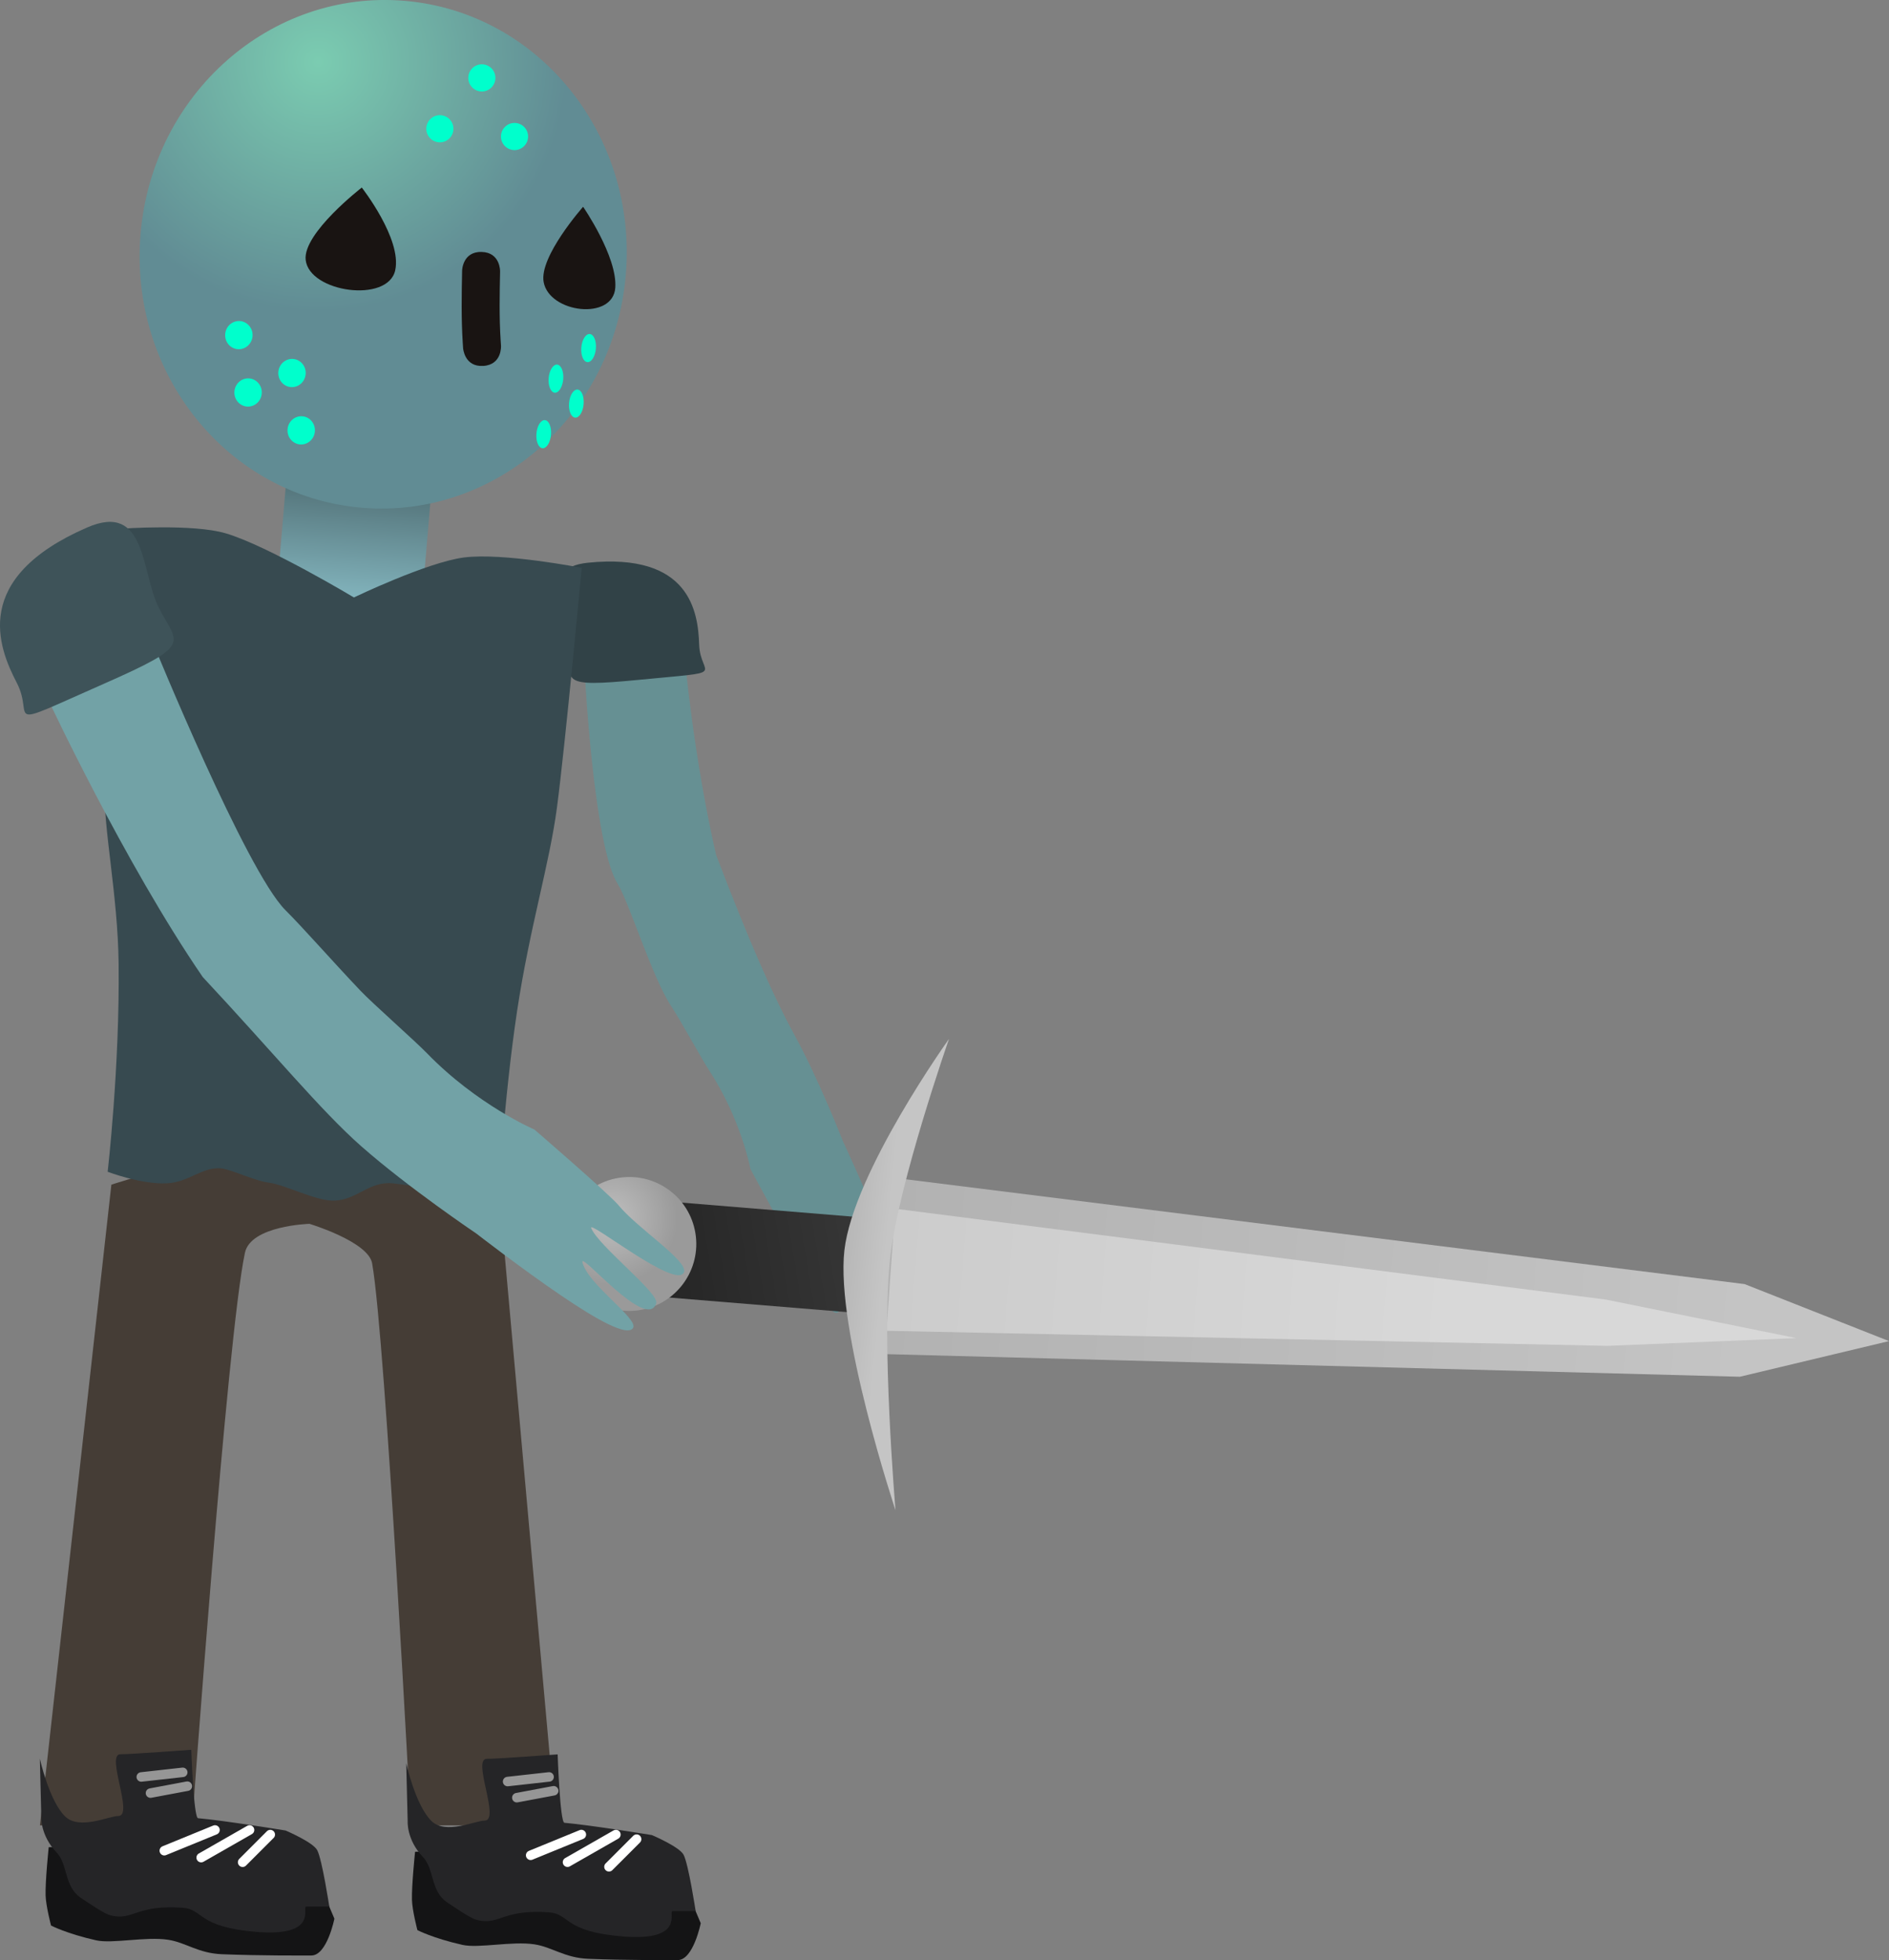 <svg version="1.1" xmlns="http://www.w3.org/2000/svg" xmlns:xlink="http://www.w3.org/1999/xlink" width="99.43" height="103.134" viewBox="0,0,99.43,103.134"><rect x="0" y="0" width="99.43" height="103.134" fill="#808080" stroke="none"/><defs><linearGradient x1="242.943" y1="156.318" x2="242.361" y2="163.144" gradientUnits="userSpaceOnUse" id="color-1"><stop offset="0" stop-color="#4f6d73"/><stop offset="1" stop-color="#86b9c2"/></linearGradient><radialGradient cx="240.753" cy="134.464" r="13.118" gradientUnits="userSpaceOnUse" id="color-2"><stop offset="0" stop-color="#7bccb1"/><stop offset="1" stop-color="#618c94"/></radialGradient><linearGradient x1="257.987" y1="198.293" x2="269.789" y2="196.35" gradientUnits="userSpaceOnUse" id="color-3"><stop offset="0" stop-color="#242424"/><stop offset="1" stop-color="#373737"/></linearGradient><radialGradient cx="256.157" cy="195.28" r="3.523" gradientUnits="userSpaceOnUse" id="color-4"><stop offset="0" stop-color="#bfbfbf"/><stop offset="1" stop-color="#9a9a9a"/></radialGradient><linearGradient x1="270.664" y1="197.798" x2="315.947" y2="201.528" gradientUnits="userSpaceOnUse" id="color-5"><stop offset="0" stop-color="#b2b2b2"/><stop offset="1" stop-color="#c4c4c4"/></linearGradient><linearGradient x1="270.933" y1="198.181" x2="300.571" y2="200.622" gradientUnits="userSpaceOnUse" id="color-6"><stop offset="0" stop-color="#cccccc"/><stop offset="1" stop-color="#d8d8d8"/></linearGradient><linearGradient x1="268.184" y1="197.191" x2="270.612" y2="197.434" gradientUnits="userSpaceOnUse" id="color-7"><stop offset="0" stop-color="#b5b5b5"/><stop offset="1" stop-color="#c5c5c5"/></linearGradient></defs><g transform="translate(-224.02,-131.193)"><g data-paper-data="{&quot;isPaintingLayer&quot;:true}" fill-rule="nonzero" stroke-linejoin="miter" stroke-miterlimit="10" stroke-dasharray="" stroke-dashoffset="0" style="mix-blend-mode: normal"><path d="M270.863,198.665c-0.437,0.168 -1.391,-2.301 -2.264,-2.722c-0.462,-0.223 2.304,3.366 1.009,3.456c-0.445,0.031 -1.826,-2.922 -2.512,-3.409c-0.367,-0.261 1.811,4.179 0.959,4.276c-0.506,0.058 -1.378,-2.335 -2.158,-3.338c-0.38,-0.488 -2.377,-4.228 -2.377,-4.228c0,0 -0.487,-2.613 -2.173,-5.187c-0.406,-0.619 -1.563,-2.733 -1.987,-3.364c-1.003,-1.494 -2.235,-5.509 -2.824,-6.441c-1.266,-2.005 -1.735,-11.099 -1.735,-11.099l5.254,-0.919c0,0 0.435,5.13 1.653,10.472c1.708,4.488 3.025,7.473 4.123,9.474c1.299,2.369 2.563,5.617 2.563,5.617c0,0 1.036,2.205 1.788,4.111c0.676,1.714 1.102,3.139 0.682,3.301z" data-paper-data="{&quot;index&quot;:null}" fill="#669093" stroke="#000000" stroke-width="0" stroke-linecap="butt"/><path d="M254.964,160.802c5.374,-0.544 5.801,2.584 5.857,4.309c0.056,1.724 1.71,1.38 -3.218,1.857c-4.165,0.403 -3.58,0.088 -3.636,-1.636c-0.056,-1.724 -1.802,-4.247 0.997,-4.53z" data-paper-data="{&quot;index&quot;:null}" fill="#314247" stroke="#000000" stroke-width="0" stroke-linecap="butt"/><g><path d="M226.123,227.236l3.759,-33.71c0,0 6.755,-2.183 9.822,-2.183c3.629,0 0.606,4.244 0.606,4.244c0,0 -3.092,0.088 -3.398,1.524c-0.936,4.391 -2.786,30.125 -2.786,30.125z" fill="#453d36" stroke="#000000" stroke-width="0" stroke-linecap="butt"/><path d="M241.622,232.145c0,0 -0.386,1.94 -1.213,1.94c-0.593,0 -2.644,0.014 -4.704,-0.067c-1.253,-0.049 -1.902,-0.618 -2.836,-0.761c-1.175,-0.18 -2.939,0.22 -3.788,0.029c-1.565,-0.353 -2.375,-0.778 -2.375,-0.778c0,0 -0.269,-1.025 -0.286,-1.586c-0.022,-0.755 0.164,-2.537 0.164,-2.537c0,0 5.934,-0.12 8.249,0.081c1.37,0.119 4.241,0.647 4.241,0.647c0,0 1.46,0.616 1.673,1.043c0.262,0.523 0.873,1.989 0.873,1.989z" data-paper-data="{&quot;index&quot;:null}" fill="#141415" stroke="#000000" stroke-width="0" stroke-linecap="butt"/><path d="M241.351,231.51c0,0 -0.386,0 -1.213,0c-0.248,0 0.702,1.602 -2.618,1.333c-3.136,-0.254 -2.776,-1.188 -3.881,-1.269c-2.309,-0.169 -2.588,0.595 -3.587,0.442c-0.348,-0.053 -0.513,-0.115 -1.785,-0.97c-0.875,-0.589 -0.666,-1.751 -1.265,-2.379c-0.876,-0.917 -0.808,-1.886 -0.808,-1.886l-0.076,-3.048c0,0 0.486,2.207 1.325,3.031c0.751,0.738 2.317,-0.019 2.801,-0.019c0.847,-0 -0.689,-3.268 0.121,-3.25c0.435,0.01 3.723,-0.234 3.723,-0.234c0,0 0.123,3.58 0.356,3.6c1.37,0.119 4.604,0.647 4.604,0.647c0,0 1.46,0.616 1.673,1.043c0.262,0.523 0.631,2.959 0.631,2.959z" data-paper-data="{&quot;index&quot;:null}" fill="#252527" stroke="#000000" stroke-width="0" stroke-linecap="butt"/><path d="M235.336,227.48l-2.668,1.091" data-paper-data="{&quot;index&quot;:null}" fill="none" stroke="#ffffff" stroke-width="0.5" stroke-linecap="round"/><path d="M234.609,228.935l2.546,-1.455" data-paper-data="{&quot;index&quot;:null}" fill="none" stroke="#ffffff" stroke-width="0.5" stroke-linecap="round"/><path d="M238.246,227.723l-1.455,1.455" data-paper-data="{&quot;index&quot;:null}" fill="none" stroke="#ffffff" stroke-width="0.5" stroke-linecap="round"/><path d="M231.456,224.691l2.183,-0.243" data-paper-data="{&quot;index&quot;:null}" fill="none" stroke="#969696" stroke-width="0.5" stroke-linecap="round"/><path d="M233.881,225.176l-1.94,0.364" data-paper-data="{&quot;index&quot;:null}" fill="none" stroke="#969696" stroke-width="0.5" stroke-linecap="round"/></g><g><path d="M239.704,191.343c3.629,0 10.55,2.183 10.55,2.183l3.031,33.71h-7.639c0,0 -1.327,-25.538 -2.038,-29.57c-0.201,-1.143 -3.298,-2.079 -3.298,-2.079c0,0 -3.673,-4.244 -0.606,-4.244z" fill="#453d36" stroke="#000000" stroke-width="0" stroke-linecap="butt"/><path d="M259.693,234.326c-0.593,0 -2.644,0.014 -4.704,-0.067c-1.253,-0.049 -1.902,-0.618 -2.836,-0.761c-1.175,-0.18 -2.939,0.22 -3.788,0.029c-1.565,-0.353 -2.375,-0.778 -2.375,-0.778c0,0 -0.269,-1.025 -0.286,-1.586c-0.022,-0.755 0.164,-2.537 0.164,-2.537c0,0 5.934,-0.12 8.249,0.081c1.37,0.119 4.241,0.647 4.241,0.647c0,0 1.46,0.616 1.673,1.043c0.262,0.523 0.873,1.989 0.873,1.989c0,0 -0.386,1.94 -1.213,1.94z" data-paper-data="{&quot;index&quot;:null}" fill="#141415" stroke="#000000" stroke-width="0" stroke-linecap="butt"/><path d="M259.422,231.751c-0.248,0 0.702,1.602 -2.618,1.333c-3.136,-0.254 -2.776,-1.188 -3.881,-1.269c-2.309,-0.169 -2.588,0.595 -3.587,0.442c-0.348,-0.053 -0.513,-0.115 -1.785,-0.97c-0.875,-0.589 -0.666,-1.751 -1.265,-2.379c-0.876,-0.917 -0.808,-1.886 -0.808,-1.886l-0.076,-3.048c0,0 0.486,2.207 1.325,3.031c0.751,0.738 2.317,-0.019 2.801,-0.019c0.847,-0 -0.689,-3.268 0.121,-3.25c0.435,0.01 3.723,-0.234 3.723,-0.234c0,0 0.123,3.58 0.356,3.6c1.37,0.119 4.604,0.647 4.604,0.647c0,0 1.46,0.616 1.673,1.043c0.262,0.523 0.631,2.959 0.631,2.959c0,0 -0.386,0 -1.213,0z" data-paper-data="{&quot;index&quot;:null}" fill="#252527" stroke="#000000" stroke-width="0" stroke-linecap="butt"/><path d="M251.952,228.812l2.668,-1.091" fill="none" stroke="#ffffff" stroke-width="0.5" stroke-linecap="round"/><path d="M256.438,227.721l-2.546,1.455" fill="none" stroke="#ffffff" stroke-width="0.5" stroke-linecap="round"/><path d="M256.074,229.418l1.455,-1.455" fill="none" stroke="#ffffff" stroke-width="0.5" stroke-linecap="round"/><path d="M250.739,224.932l2.183,-0.243" fill="none" stroke="#969696" stroke-width="0.5" stroke-linecap="round"/><path d="M251.224,225.781l1.94,-0.364" fill="none" stroke="#969696" stroke-width="0.5" stroke-linecap="round"/></g><path d="M238.547,162.819l0.581,-6.826l7.629,0.65l-0.581,6.826z" fill="url(#color-1)" stroke="#000000" stroke-width="0" stroke-linecap="butt"/><path d="M229.687,192.848c0,0 0.638,-5.525 0.577,-10.934c-0.042,-3.675 -0.809,-7.053 -0.754,-9.552c0.104,-4.689 0.926,-13.352 0.926,-13.352c0,0 3.728,-0.269 5.468,0.246c2.215,0.656 6.745,3.373 6.745,3.373c0,0 3.848,-1.851 5.79,-2.103c2.049,-0.266 6.2,0.545 6.2,0.545c0,0 -0.851,9.178 -1.3,12.591c-0.397,3.02 -1.427,6.27 -2.102,10.733c-0.696,4.601 -1.031,10.371 -1.031,10.371c0,0 -2.682,-1 -5.481,-1.307c-1.271,-0.139 -1.87,0.851 -3.087,0.907c-0.972,0.045 -2.575,-0.834 -3.493,-0.949c-0.694,-0.087 -1.991,-0.702 -2.483,-0.748c-0.994,-0.093 -1.683,0.725 -2.85,0.786c-1.356,0.07 -3.124,-0.607 -3.124,-0.607z" fill="#374a50" stroke="#292e32" stroke-width="0" stroke-linecap="butt"/><g stroke="none" stroke-linecap="butt"><path d="M256.959,145.66c-0.627,7.365 -6.853,12.849 -13.905,12.248c-7.052,-0.6 -12.261,-7.058 -11.634,-14.423c0.627,-7.365 6.853,-12.849 13.905,-12.248c7.052,0.6 12.261,7.058 11.634,14.423z" fill="url(#color-2)" stroke-width="0"/><path d="M249.458,150.446c-0.998,0.064 -1.062,-0.934 -1.062,-0.934l-0.02,-0.307c-0.08,-1.264 -0.057,-2.51 -0.032,-3.776c0,0 0.02,-1 1.019,-0.98c1,0.02 0.98,1.019 0.98,1.019c-0.024,1.21 -0.05,2.401 0.028,3.61l0.02,0.307c0,0 0.064,0.998 -0.934,1.062z" fill="#191412" stroke-width="0.5"/><path d="M252.636,146.035c-0.248,-1.337 2.077,-3.962 2.077,-3.962c0,0 1.806,2.617 1.694,4.255c-0.119,1.743 -3.468,1.343 -3.771,-0.293z" fill="#191412" stroke-width="0.5"/><path d="M240.109,144.863c-0.149,-1.404 2.954,-3.802 2.954,-3.802c0,0 2.115,2.697 1.761,4.347c-0.377,1.756 -4.533,1.173 -4.715,-0.545z" data-paper-data="{&quot;index&quot;:null}" fill="#191412" stroke-width="0.5"/><path d="M239.156,153.776c0.035,-0.409 0.385,-0.712 0.782,-0.679c0.397,0.034 0.691,0.392 0.656,0.801c-0.035,0.409 -0.385,0.712 -0.782,0.679c-0.397,-0.034 -0.691,-0.392 -0.656,-0.801z" fill="#00ffcc" stroke-width="0.5"/><path d="M238.671,150.759c0.035,-0.409 0.385,-0.712 0.782,-0.679c0.397,0.034 0.691,0.392 0.656,0.801c-0.035,0.409 -0.385,0.712 -0.782,0.679c-0.397,-0.034 -0.691,-0.392 -0.656,-0.801z" fill="#00ffcc" stroke-width="0.5"/><path d="M236.359,151.783c0.035,-0.409 0.385,-0.712 0.782,-0.679c0.397,0.034 0.691,0.392 0.656,0.801c-0.035,0.409 -0.385,0.712 -0.782,0.679c-0.397,-0.034 -0.691,-0.392 -0.656,-0.801z" fill="#00ffcc" stroke-width="0.5"/><path d="M235.874,148.765c0.035,-0.409 0.385,-0.712 0.782,-0.679c0.397,0.034 0.691,0.392 0.656,0.801c-0.035,0.409 -0.385,0.712 -0.782,0.679c-0.397,-0.034 -0.691,-0.392 -0.656,-0.801z" fill="#00ffcc" stroke-width="0.5"/><path d="M252.576,154.777c-0.212,-0.018 -0.355,-0.364 -0.32,-0.772c0.035,-0.409 0.235,-0.725 0.446,-0.707c0.212,0.018 0.355,0.364 0.32,0.772c-0.035,0.409 -0.234,0.725 -0.446,0.707z" fill="#00ffcc" stroke-width="0.5"/><path d="M253.22,151.856c-0.212,-0.018 -0.355,-0.364 -0.32,-0.772c0.035,-0.409 0.235,-0.725 0.446,-0.707c0.212,0.018 0.355,0.364 0.32,0.772c-0.035,0.409 -0.235,0.725 -0.446,0.707z" fill="#00ffcc" stroke-width="0.5"/><path d="M254.294,153.169c-0.212,-0.018 -0.355,-0.364 -0.32,-0.772c0.035,-0.409 0.235,-0.725 0.446,-0.707c0.212,0.018 0.355,0.364 0.32,0.772c-0.035,0.409 -0.235,0.725 -0.446,0.707z" fill="#00ffcc" stroke-width="0.5"/><path d="M254.938,150.247c-0.212,-0.018 -0.355,-0.364 -0.32,-0.772c0.035,-0.409 0.234,-0.725 0.446,-0.707c0.212,0.018 0.355,0.364 0.32,0.772c-0.035,0.409 -0.235,0.725 -0.446,0.707z" fill="#00ffcc" stroke-width="0.5"/><path d="M246.461,137.907c0.033,-0.393 0.379,-0.685 0.772,-0.651c0.393,0.033 0.685,0.379 0.651,0.772c-0.033,0.393 -0.379,0.685 -0.772,0.651c-0.393,-0.033 -0.685,-0.379 -0.651,-0.772z" fill="#00ffcc" stroke-width="0.5"/><path d="M248.671,135.231c0.033,-0.393 0.379,-0.685 0.772,-0.651c0.393,0.033 0.685,0.379 0.651,0.772c-0.033,0.393 -0.379,0.685 -0.772,0.651c-0.393,-0.033 -0.685,-0.379 -0.651,-0.772z" fill="#00ffcc" stroke-width="0.5"/><path d="M250.391,138.315c0.033,-0.393 0.379,-0.685 0.772,-0.651c0.393,0.033 0.685,0.379 0.651,0.772c-0.033,0.393 -0.379,0.685 -0.772,0.651c-0.393,-0.033 -0.685,-0.379 -0.651,-0.772z" fill="#00ffcc" stroke-width="0.5"/></g><g stroke="none" stroke-width="0" stroke-linecap="butt"><path d="M258.166,199.377l0.411,-5.015l11.034,0.905l-0.411,5.015z" fill="url(#color-3)"/><path d="M260.623,196.074c0.316,1.92 -0.984,3.732 -2.904,4.048c-1.92,0.316 -3.732,-0.984 -4.048,-2.904c-0.316,-1.92 0.984,-3.732 2.904,-4.048c1.92,-0.316 3.732,0.984 4.048,2.904z" fill="url(#color-4)"/><path d="M270.282,202.433l0.764,-9.271l44.804,5.596l7.601,2.999l-7.852,1.876z" fill="url(#color-5)"/><path d="M270.683,201.215l0.454,-6.423l37.406,4.78l10.034,2.028l-9.935,0.407z" fill="url(#color-6)"/><path d="M273.972,185.858c0,0 -2.646,7.556 -3.092,11.479c-0.489,4.307 0.276,13.32 0.276,13.32c0,0 -3.164,-9.497 -2.69,-13.675c0.464,-4.087 5.506,-11.124 5.506,-11.124z" fill="url(#color-7)"/></g><path d="M253.552,199.357c-2.089,-1.419 -4.462,-3.261 -4.462,-3.261c0,0 -3.566,-2.398 -6.065,-4.6c-2.112,-1.861 -4.646,-4.948 -8.332,-8.893c-4.149,-6.045 -8.196,-14.723 -8.196,-14.723l5.589,-2.825c0,0 4.885,11.959 6.955,14.024c0.962,0.96 2.415,2.622 3.942,4.232c0.645,0.68 2.875,2.644 3.511,3.299c2.641,2.724 5.653,4.015 5.653,4.015c0,0 3.96,3.412 4.445,4.001c0.996,1.208 3.639,2.904 3.433,3.497c-0.347,0.999 -5.101,-2.82 -4.886,-2.308c0.401,0.957 3.58,3.416 3.423,3.943c-0.457,1.534 -4.028,-2.763 -3.884,-2.147c0.27,1.164 2.982,2.978 2.663,3.458c-0.308,0.463 -1.907,-0.434 -3.787,-1.711z" data-paper-data="{&quot;index&quot;:null}" fill="#72a2a6" stroke="#000000" stroke-width="0" stroke-linecap="butt"/><path d="M232.404,163.219c0.982,1.887 1.801,1.873 -2.92,3.954c-5.585,2.463 -3.599,1.834 -4.581,-0.053c-0.982,-1.887 -2.412,-5.508 3.693,-8.168c3.18,-1.386 2.826,2.38 3.808,4.267z" fill="#3e5359" stroke="#000000" stroke-width="0" stroke-linecap="butt"/></g></g></svg>
